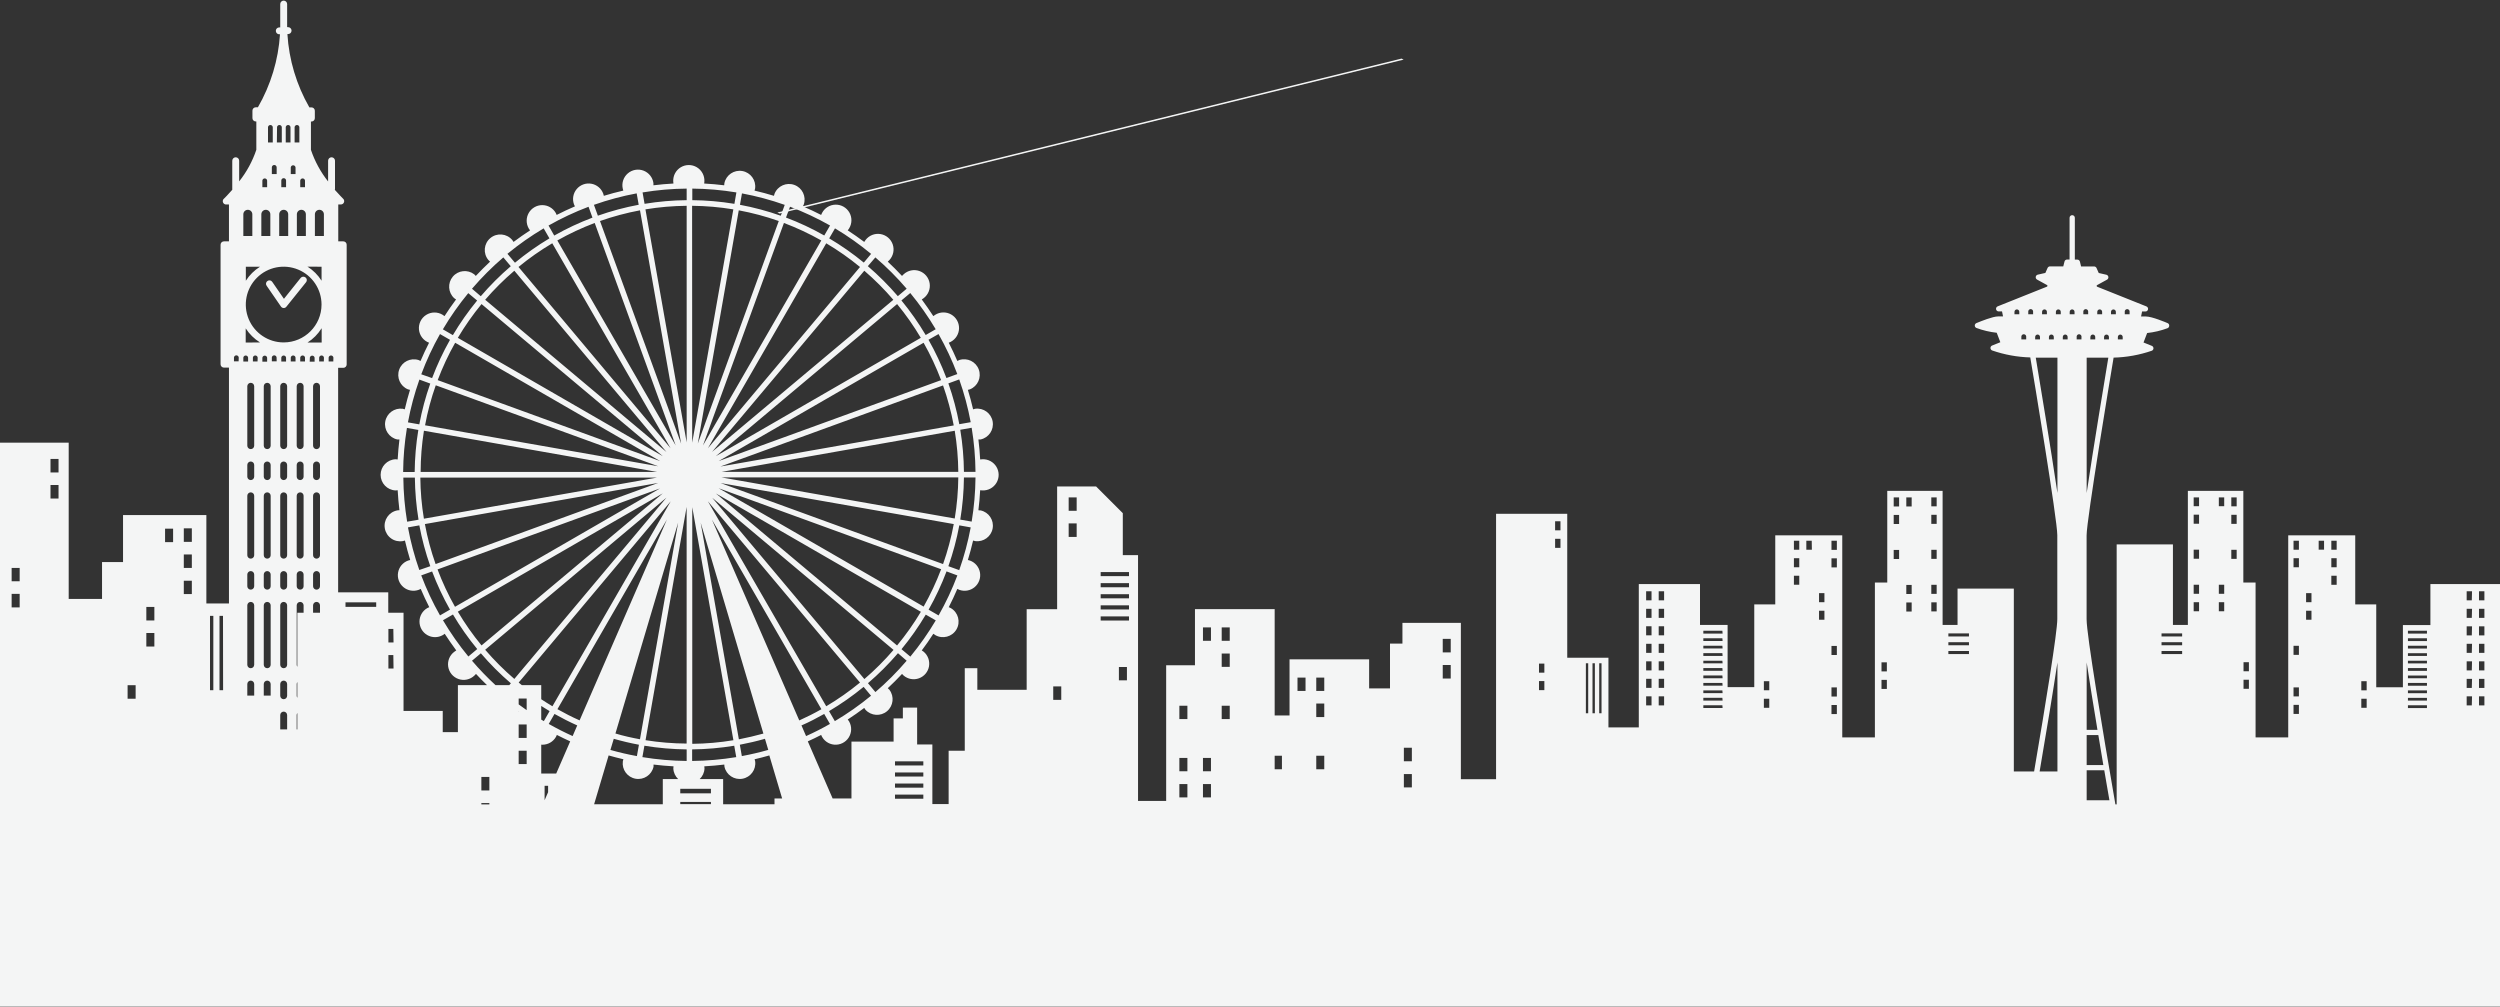 <svg width="1920" height="773" viewBox="0 0 1920 773" fill="none" xmlns="http://www.w3.org/2000/svg">
<rect x="0" y="0" width="1920" height="773" fill="#333333" stroke="none"/>
<path fill-rule="evenodd" clip-rule="evenodd" d="M263.68 185.366H259.789V157.027H261.555C262.682 157.128 263.742 156.477 264.161 155.426C264.581 154.375 264.26 153.173 263.373 152.47C263.373 152.47 260.813 149.91 257.152 145.814C257.233 145.611 257.277 145.394 257.28 145.174V123.44C257.28 121.977 256.094 120.79 254.63 120.79C253.167 120.79 251.981 121.977 251.981 123.44V139.363C246.225 132.091 241.766 123.881 238.797 115.094V93.334H239.232C240.646 93.334 241.792 92.188 241.792 90.774V85.04C241.792 83.626 240.646 82.48 239.232 82.48H237.594C227.709 65.256 221.936 45.982 220.723 26.16H221.261C222.724 26.16 223.91 24.974 223.91 23.51C223.91 22.047 222.724 20.861 221.261 20.861H220.518V3.12C220.518 1.657 219.332 0.47 217.869 0.47C216.405 0.47 215.219 1.657 215.219 3.12V21.04H214.477C213.013 21.04 211.827 22.226 211.827 23.69C211.827 25.153 213.013 26.339 214.477 26.339H215.04C213.757 46.082 207.95 65.264 198.067 82.403H196.429C195.015 82.403 193.869 83.549 193.869 84.963V90.723C193.869 92.137 195.015 93.283 196.429 93.283H196.864V115.043C193.906 123.834 189.445 132.046 183.68 139.312V123.44C183.68 121.977 182.494 120.79 181.03 120.79C179.567 120.79 178.381 121.977 178.381 123.44V145.123C178.354 145.336 178.354 145.551 178.381 145.763C175.012 149.641 172.515 152.074 172.193 152.387L172.16 152.419C171.187 153.112 170.823 154.386 171.282 155.489C171.742 156.592 172.903 157.23 174.08 157.027H175.846V185.366H171.955C170.541 185.366 169.395 186.513 169.395 187.926V279.754C169.395 281.167 170.541 282.314 171.955 282.314H175.846V463.459H158.49V395.594H94.49V431.69H78.362V460.003H52.762V339.965H0V772.938H1920V448.56H1866.55V480.048H1845.43V527.818H1824.95V464.176H1808.82V411.133H1757.36V566.32H1732.28V447.408H1722.88V377.008H1680.28V479.946H1668.81V418.096H1625.6V617.776H1624.63C1614.65 560.114 1602.51 487.467 1602.51 475.594V411.184C1602.51 399.152 1620.76 289.533 1623.24 274.659C1633.24 274.403 1643.13 272.615 1652.58 269.36C1653.36 269.055 1653.86 268.309 1653.86 267.478C1653.86 266.648 1653.36 265.901 1652.58 265.597L1646.23 263.037L1649 255.766C1654.34 255.185 1659.58 253.947 1664.61 252.08C1665.39 251.797 1665.92 251.066 1665.95 250.237C1666.05 249.375 1665.59 248.543 1664.79 248.189C1663.56 247.651 1652.68 243.069 1648.2 243.069H1644.34L1645.11 239.229H1647.67C1648.65 239.246 1649.51 238.551 1649.69 237.583C1649.87 236.616 1649.33 235.656 1648.41 235.312L1610.65 220.208C1610.38 220.11 1610.21 219.852 1610.21 219.568C1610.2 219.324 1610.33 219.096 1610.55 218.979L1618.23 214.755C1618.95 214.337 1619.35 213.52 1619.23 212.692C1619.11 211.864 1618.5 211.191 1617.69 210.992L1611.83 209.661L1610.14 205.846C1609.81 205.117 1609.09 204.646 1608.29 204.643H1598.28L1597.36 200.906C1597.13 200.006 1596.32 199.375 1595.39 199.37H1593.47V167.267C1593.47 166.15 1592.57 165.245 1591.45 165.245C1590.33 165.245 1589.43 166.15 1589.43 167.267V199.318H1587.48C1586.56 199.317 1585.75 199.953 1585.54 200.854L1584.59 204.592H1574.4C1573.59 204.584 1572.86 205.057 1572.53 205.795L1570.84 209.61L1564.98 210.941C1564.17 211.139 1563.56 211.812 1563.44 212.641C1563.32 213.469 1563.72 214.286 1564.44 214.704L1572.12 218.928C1572.34 219.045 1572.46 219.273 1572.45 219.517C1572.46 219.795 1572.3 220.05 1572.04 220.157L1534.26 235.261C1533.34 235.605 1532.8 236.564 1532.98 237.532C1533.16 238.5 1534.02 239.195 1535 239.178H1537.56L1538.33 243.018H1534.49C1530.45 243.018 1521.31 246.74 1518.56 247.862C1518.38 247.934 1518.23 247.996 1518.11 248.044C1518.01 248.084 1517.93 248.115 1517.88 248.138C1517.12 248.45 1516.63 249.188 1516.63 250.006C1516.63 250.825 1517.12 251.562 1517.88 251.875C1522.91 253.739 1528.15 254.977 1533.49 255.562L1536.26 262.832L1529.91 265.392C1529.14 265.703 1528.65 266.46 1528.68 267.286C1528.69 268.119 1529.21 268.86 1529.98 269.155C1539.41 272.417 1549.28 274.221 1559.24 274.506C1561.8 289.379 1580.01 398.998 1580.01 411.03V475.414C1580.01 485.613 1571.04 540.646 1562.19 592.509H1546.62V452.067H1503.39V479.946H1491.92V377.008H1449.42V447.408H1439.92V566.32H1414.86V411.133H1363.4V464.176H1347.28V527.715H1326.8V479.946H1305.6V448.56H1258.6V558.64H1235.28V505.136H1203.64V394.595H1148.98V598.422H1121.95V478.384H1077.07V494.307H1067.52V528.714H1051.49V506.365H990.362V549.475H978.944V467.837H917.734V510.947H895.616V615.139H874.01V426.339H862.31V394.109L841.83 373.629H811.878V467.862H788.48V529.789H750.592V513.2H740.941V576.56H728.55V617.52H716.058V571.747H704.358V543.434H693.402V551.754H686.285V569.546H653.926V613.219H639.459L620.39 569.366C623.872 567.805 627.302 566.166 630.63 564.426C632.293 568.581 636.137 571.46 640.592 571.886C645.048 572.312 649.368 570.214 651.788 566.449C654.207 562.684 654.321 557.882 652.083 554.006C651.771 553.508 651.429 553.029 651.059 552.573C655.386 549.757 659.635 546.787 663.731 543.69C664.038 544.194 664.371 544.681 664.73 545.149C669.063 549.85 676.324 550.32 681.228 546.217C686.131 542.114 686.949 534.883 683.085 529.789C682.69 529.339 682.263 528.92 681.805 528.534C685.568 525.002 689.229 521.366 692.762 517.578C693.14 518.041 693.56 518.47 694.016 518.858C697.29 521.601 701.78 522.39 705.793 520.926C709.806 519.463 712.734 515.969 713.473 511.761C714.212 507.554 712.65 503.272 709.376 500.528C708.916 500.158 708.428 499.824 707.917 499.53C711.023 495.399 713.984 491.133 716.8 486.73C717.251 487.1 717.73 487.434 718.234 487.728C723.953 491.036 731.271 489.082 734.579 483.363C737.888 477.644 735.933 470.326 730.214 467.018C729.717 466.732 729.194 466.492 728.653 466.301C731.008 461.718 733.184 457.034 735.232 452.272C735.715 452.552 736.22 452.791 736.742 452.989C740.758 454.452 745.248 453.662 748.523 450.917C751.798 448.171 753.359 443.887 752.619 439.678C751.879 435.47 748.949 431.975 744.934 430.512C744.411 430.319 743.871 430.174 743.322 430.077C744.823 425.162 746.163 420.178 747.341 415.126C747.855 415.322 748.386 415.468 748.928 415.562C755.306 416.44 761.238 412.12 762.36 405.781C763.482 399.441 759.393 393.348 753.101 391.984C752.538 391.984 751.974 391.984 751.411 391.856C752.051 386.736 752.486 381.616 752.768 376.496C753.318 376.586 753.874 376.638 754.432 376.65C758.84 376.854 763.003 374.618 765.268 370.831C767.533 367.044 767.533 362.319 765.268 358.532C763.003 354.745 758.84 352.51 754.432 352.714C753.874 352.725 753.318 352.777 752.768 352.867C752.486 347.747 752.051 342.627 751.411 337.507C751.973 337.558 752.539 337.558 753.101 337.507C759.393 336.143 763.482 330.05 762.36 323.71C761.238 317.371 755.306 313.051 748.928 313.93C748.392 314.048 747.862 314.193 747.341 314.365C746.163 309.245 744.823 304.261 743.322 299.414C743.87 299.326 744.41 299.189 744.934 299.005C750.92 296.587 753.914 289.863 751.706 283.797C749.498 277.732 742.881 274.506 736.742 276.502C736.225 276.71 735.72 276.95 735.232 277.219C733.184 272.458 731.008 267.798 728.653 263.216C729.189 263.014 729.711 262.774 730.214 262.499C734.074 260.438 736.502 256.436 736.55 252.061C736.597 247.685 734.255 243.632 730.441 241.488C726.627 239.344 721.947 239.449 718.234 241.763C717.735 242.075 717.257 242.417 716.8 242.787C713.984 238.461 711.014 234.211 707.917 229.987C708.425 229.687 708.912 229.353 709.376 228.989C712.895 226.319 714.66 221.93 713.969 217.567C713.277 213.204 710.241 209.576 706.068 208.126C701.896 206.676 697.264 207.64 694.016 210.634C693.564 211.034 693.137 211.462 692.736 211.914C689.229 208.15 685.568 204.49 681.805 200.957C682.263 200.572 682.69 200.152 683.085 199.702C686.078 196.454 687.042 191.822 685.592 187.65C684.142 183.477 680.514 180.441 676.151 179.75C671.788 179.058 667.399 180.823 664.73 184.342C664.359 184.802 664.025 185.29 663.731 185.802C659.601 182.713 655.377 179.751 651.059 176.918C651.429 176.462 651.771 175.983 652.083 175.485C654.397 171.771 654.503 167.091 652.358 163.277C650.214 159.463 646.161 157.122 641.786 157.169C637.41 157.216 633.409 159.645 631.347 163.504C631.072 164.007 630.832 164.529 630.63 165.066C626.048 162.71 621.363 160.534 616.602 158.486C616.89 158.004 617.138 157.499 617.344 156.976C619.34 150.837 616.115 144.221 610.049 142.013C603.984 139.805 597.259 142.799 594.842 148.784C594.661 149.311 594.516 149.85 594.406 150.397C589.491 148.895 584.516 147.555 579.482 146.378C579.654 145.856 579.799 145.327 579.917 144.79C580.795 138.412 576.476 132.481 570.136 131.359C563.796 130.237 557.703 134.326 556.339 140.618C556.25 141.177 556.199 141.741 556.186 142.307C551.066 141.667 545.946 141.232 540.826 140.95C540.916 140.4 540.967 139.844 540.979 139.286C541.183 134.879 538.948 130.715 535.161 128.451C531.374 126.186 526.649 126.186 522.862 128.451C519.075 130.715 516.839 134.879 517.043 139.286C517.055 139.844 517.106 140.4 517.197 140.95C512.077 141.232 506.957 141.667 501.837 142.307V140.618C501.238 136.269 498.309 132.596 494.202 131.044C490.095 129.493 485.469 130.312 482.145 133.178C478.82 136.045 477.329 140.5 478.259 144.79C478.353 145.332 478.499 145.864 478.694 146.378C473.574 147.555 468.591 148.895 463.744 150.397C463.647 149.847 463.501 149.308 463.309 148.784C461.845 144.769 458.351 141.839 454.142 141.099C449.934 140.359 445.649 141.92 442.904 145.195C440.158 148.47 439.369 152.961 440.832 156.976C441.029 157.498 441.269 158.003 441.549 158.486C436.787 160.534 432.102 162.71 427.52 165.066C427.329 164.524 427.089 164.002 426.803 163.504C424.663 159.804 420.712 157.528 416.438 157.531C412.164 157.535 408.216 159.819 406.083 163.522C403.949 167.225 403.953 171.785 406.093 175.485C406.387 175.988 406.721 176.468 407.091 176.918C402.773 179.734 398.549 182.695 394.419 185.802C394.125 185.29 393.791 184.802 393.421 184.342C389.179 179.281 381.638 178.616 376.576 182.858C371.514 187.099 370.85 194.641 375.091 199.702C375.472 200.165 375.901 200.585 376.371 200.957C372.582 204.49 368.947 208.15 365.414 211.914C365.029 211.456 364.61 211.028 364.16 210.634C359.066 206.77 351.835 207.587 347.732 212.49C343.628 217.394 344.099 224.655 348.8 228.989C349.268 229.348 349.755 229.681 350.259 229.987C347.17 234.117 344.209 238.384 341.376 242.787C340.919 242.417 340.441 242.075 339.942 241.763C336.054 239.384 331.153 239.418 327.298 241.85C323.443 244.282 321.301 248.691 321.774 253.224C322.246 257.758 325.25 261.631 329.523 263.216C327.194 267.798 324.992 272.458 322.97 277.219C322.472 276.95 321.96 276.71 321.434 276.502C315.316 274.582 308.771 277.819 306.584 283.846C304.396 289.873 307.342 296.555 313.267 299.005C313.79 299.195 314.33 299.332 314.88 299.414C313.37 304.33 312.013 309.322 310.861 314.365C310.331 314.193 309.793 314.047 309.248 313.93C302.886 313.09 296.992 317.412 295.881 323.732C294.769 330.052 298.834 336.126 305.101 337.507C305.654 337.558 306.211 337.558 306.765 337.507C306.15 342.627 305.698 347.747 305.408 352.867C304.858 352.776 304.302 352.724 303.744 352.714C297.349 353.009 292.317 358.28 292.317 364.682C292.317 371.083 297.349 376.354 303.744 376.65C304.302 376.639 304.858 376.588 305.408 376.496C305.698 381.616 306.15 386.736 306.765 391.856C306.202 391.856 305.664 391.856 305.101 391.984C298.655 393.214 294.398 399.4 295.552 405.859C296.101 408.983 297.869 411.76 300.467 413.579C303.064 415.399 306.278 416.112 309.402 415.562C309.944 415.471 310.476 415.325 310.989 415.126C312.166 420.246 313.549 425.162 315.008 430.077C314.466 430.171 313.935 430.316 313.421 430.512C309.406 431.971 306.474 435.461 305.73 439.667C304.985 443.874 306.542 448.158 309.813 450.906C313.084 453.654 317.572 454.448 321.587 452.989C322.118 452.792 322.631 452.552 323.123 452.272C325.146 457.034 327.347 461.718 329.677 466.301C329.144 466.492 328.63 466.732 328.141 467.018C324.441 469.153 322.162 473.1 322.162 477.372C322.161 481.644 324.44 485.591 328.139 487.727C331.839 489.863 336.396 489.864 340.096 487.728C340.6 487.434 341.079 487.1 341.53 486.73C344.346 491.047 347.307 495.314 350.413 499.53C349.905 499.83 349.417 500.163 348.954 500.528C345.363 503.173 343.538 507.593 344.217 512.001C344.897 516.408 347.968 520.074 352.189 521.514C356.41 522.954 361.082 521.931 364.314 518.858C364.77 518.47 365.19 518.041 365.568 517.578C368.309 520.539 371.144 523.407 374.049 526.205H351.667V562.301H340.019V545.994H309.914V470.602H298.189V454.934H259.686V282.493H263.68C265.094 282.493 266.24 281.347 266.24 279.933V188.003C266.261 187.311 266 186.64 265.518 186.143C265.036 185.646 264.372 185.366 263.68 185.366ZM1580.11 592.509H1566.42C1571.54 562.52 1576.69 531.55 1580.11 508.746V592.509ZM189.926 525.36V534.218H195.226V525.36C195.226 523.897 194.039 522.71 192.576 522.71C191.113 522.71 189.926 523.897 189.926 525.36ZM202.573 525.36V534.218H207.872V525.36C207.872 523.897 206.686 522.71 205.222 522.71C203.759 522.71 202.573 523.897 202.573 525.36ZM215.219 549.168V560.202H220.518V549.168C220.518 547.705 219.332 546.518 217.869 546.518C216.405 546.518 215.219 547.705 215.219 549.168ZM228.352 560.202V547.602C228.03 548.041 227.84 548.582 227.84 549.168V560.202H228.352ZM228.352 535.876V523.83C228.046 524.262 227.866 524.79 227.866 525.36V534.346C227.866 534.916 228.046 535.444 228.352 535.876ZM228.352 470.602H233.165V464.918C233.165 463.455 231.979 462.269 230.515 462.269C229.052 462.269 227.866 463.455 227.866 464.918V510.538C227.866 511.108 228.046 511.636 228.352 512.068V470.602ZM240.435 470.602H245.76V464.918C245.76 463.448 244.568 462.256 243.098 462.256C241.627 462.256 240.435 463.448 240.435 464.918V470.602ZM590.848 580.17L600.677 613.219H594.816V617.674H555.366V598.346H537.331C539.503 596.286 540.907 593.417 541.056 590.205C541.045 589.647 540.994 589.091 540.902 588.541C546.022 588.251 551.142 587.798 556.262 587.184C556.254 587.741 556.297 588.298 556.39 588.848C557.772 595.115 563.846 599.18 570.166 598.068C576.486 596.956 580.808 591.063 579.968 584.701C579.853 584.164 579.708 583.634 579.533 583.114C583.347 582.218 587.213 581.245 590.848 580.17ZM517.12 590.205C517.269 593.417 518.673 596.286 520.845 598.346H509.03V617.674H456.277L467.43 580.17C471.168 581.245 474.957 582.218 478.771 583.114C478.572 583.626 478.427 584.158 478.336 584.701C477.496 591.063 481.818 596.956 488.138 598.068C494.458 599.18 500.532 595.115 501.914 588.848V587.184C507.034 587.798 512.154 588.259 517.274 588.541C517.182 589.091 517.131 589.647 517.12 590.205ZM418.253 614.582L420.941 608.4V603.517H418.253V614.582ZM437.914 569.366L427.172 594.07H415.667V571.904C415.977 571.928 416.289 571.941 416.602 571.941C420.874 571.94 424.821 569.661 426.957 565.962C427.242 565.473 427.482 564.958 427.674 564.426C431.053 566.166 434.509 567.805 437.914 569.366ZM417.664 553.827C416.996 553.432 416.331 553.034 415.667 552.632V542.176C417.785 543.537 419.927 544.861 422.093 546.147L417.664 553.827ZM398.336 536.47V540.975C400.359 542.48 402.407 543.95 404.48 545.384V536.47H398.336ZM398.49 546.569L398.336 546.458V546.71H398.687C398.621 546.663 398.556 546.616 398.49 546.569ZM424.269 542.41C421.357 540.68 418.489 538.881 415.667 537.013V526.205H400.803C399.976 525.546 399.153 524.88 398.336 524.208L515.149 384.97L424.269 542.41ZM392.346 524.771L391.118 526.205H380.569C374.181 520.314 368.145 514.049 362.496 507.44L369.306 501.731C376.38 509.994 384.083 517.697 392.346 524.771ZM183.245 277.526H179.686V274.966C179.603 274.261 179.932 273.57 180.533 273.191C181.134 272.812 181.899 272.812 182.5 273.191C183.101 273.57 183.431 274.261 183.347 274.966L183.245 277.526ZM245.299 161.123C243.391 161.123 241.843 162.671 241.843 164.579V181.27H248.755V164.579C248.755 162.671 247.208 161.123 245.299 161.123ZM246.963 204.848V215.6C244.215 211.23 240.524 207.53 236.16 204.771L246.963 204.848ZM190.993 245.045C195.501 255.914 206.115 262.996 217.882 262.986C233.923 262.971 246.923 249.971 246.938 233.93C246.948 222.163 239.866 211.549 228.997 207.041C218.128 202.533 205.613 205.02 197.292 213.34C188.972 221.661 186.485 234.176 190.993 245.045ZM219.699 275.094V277.654H216.038V275.094C215.955 274.389 216.284 273.698 216.885 273.319C217.486 272.94 218.251 272.94 218.852 273.319C219.453 273.698 219.783 274.389 219.699 275.094ZM214.426 164.579V181.27H221.338V164.579C221.338 162.671 219.79 161.123 217.882 161.123C215.973 161.123 214.426 162.671 214.426 164.579ZM234.906 181.27H227.994V164.579C227.994 162.671 229.541 161.123 231.45 161.123C233.358 161.123 234.906 162.671 234.906 164.579V181.27ZM232.41 137.02C231.476 137.02 230.689 137.719 230.579 138.646V143.766H234.24V138.646C234.13 137.719 233.344 137.02 232.41 137.02ZM226.253 98.07C226.169 97.365 226.499 96.674 227.1 96.295C227.701 95.916 228.466 95.916 229.067 96.295C229.668 96.674 229.997 97.365 229.914 98.07V109.411H226.253V98.07ZM225.139 126.934C224.205 126.934 223.419 127.632 223.309 128.56V133.68H226.97V128.56C226.86 127.632 226.073 126.934 225.139 126.934ZM219.443 98.07C219.36 97.365 219.689 96.674 220.29 96.295C220.891 95.916 221.656 95.916 222.257 96.295C222.858 96.674 223.188 97.365 223.104 98.07V109.411H219.443V98.07ZM219.699 138.646C219.699 137.643 218.885 136.829 217.882 136.829C217.395 136.822 216.926 137.01 216.58 137.352C216.233 137.694 216.038 138.16 216.038 138.646V143.766H219.699V138.646ZM212.762 98.07C212.678 97.365 213.007 96.674 213.608 96.295C214.209 95.916 214.975 95.916 215.576 96.295C216.177 96.674 216.506 97.365 216.422 98.07V109.411H212.634L212.762 98.07ZM212.48 133.68V128.56C212.48 127.535 211.649 126.704 210.624 126.704C209.599 126.704 208.768 127.535 208.768 128.56V133.68H212.48ZM205.824 98.07C205.74 97.365 206.07 96.674 206.671 96.295C207.272 95.916 208.037 95.916 208.638 96.295C209.239 96.674 209.568 97.365 209.485 98.07V109.411H205.824V98.07ZM203.328 137.02C202.394 137.02 201.607 137.719 201.498 138.646V143.766H205.158V138.646C205.049 137.719 204.262 137.02 203.328 137.02ZM200.704 164.579C200.704 162.671 202.251 161.123 204.16 161.123C206.069 161.123 207.616 162.671 207.616 164.579V181.27H200.704V164.579ZM188.8 215.6C191.587 211.255 195.303 207.583 199.68 204.848H188.8V215.6ZM186.88 164.579C186.88 162.671 188.427 161.123 190.336 161.123C192.245 161.123 193.792 162.671 193.792 164.579V181.27H186.88V164.579ZM187.727 273.319C187.126 273.698 186.796 274.389 186.88 275.094V277.654H190.541V275.094C190.624 274.389 190.295 273.698 189.694 273.319C189.093 272.94 188.328 272.94 187.727 273.319ZM195.226 510.538C195.226 512.001 194.039 513.187 192.576 513.187C191.113 513.187 189.926 512.001 189.926 510.538V464.918C189.926 463.455 191.113 462.269 192.576 462.269C194.039 462.269 195.226 463.455 195.226 464.918V510.538ZM192.576 452.848C194.039 452.848 195.226 451.662 195.226 450.198V441.238C195.226 439.775 194.039 438.589 192.576 438.589C191.113 438.589 189.926 439.775 189.926 441.238V450.198C189.926 451.662 191.113 452.848 192.576 452.848ZM195.226 426.39C195.226 427.854 194.039 429.04 192.576 429.04C191.113 429.04 189.926 427.854 189.926 426.39V380.771C189.926 379.308 191.113 378.122 192.576 378.122C194.039 378.122 195.226 379.308 195.226 380.771V426.39ZM192.576 368.701C194.039 368.701 195.226 367.515 195.226 366.051V357.091C195.226 355.628 194.039 354.442 192.576 354.442C191.113 354.442 189.926 355.628 189.926 357.091V366.051C189.926 367.515 191.113 368.701 192.576 368.701ZM195.226 342.269C195.226 343.732 194.039 344.918 192.576 344.918C191.113 344.918 189.926 343.732 189.926 342.269V296.65C189.926 295.186 191.113 294 192.576 294C194.039 294 195.226 295.186 195.226 296.65V342.269ZM194.227 277.629H197.786L197.888 275.069C197.972 274.363 197.642 273.672 197.041 273.293C196.44 272.914 195.675 272.914 195.074 273.293C194.473 273.672 194.144 274.363 194.227 275.069V277.629ZM188.698 263.088V252.182C191.498 256.564 195.252 260.257 199.68 262.986L188.698 263.088ZM202.344 273.421C201.743 273.8 201.414 274.491 201.498 275.197V277.757H205.158V275.197C205.242 274.491 204.913 273.8 204.312 273.421C203.711 273.042 202.945 273.042 202.344 273.421ZM207.872 510.538C207.872 512.001 206.686 513.187 205.222 513.187C203.759 513.187 202.573 512.001 202.573 510.538V464.918C202.573 463.455 203.759 462.269 205.222 462.269C206.686 462.269 207.872 463.455 207.872 464.918V510.538ZM205.222 452.848C206.686 452.848 207.872 451.662 207.872 450.198V441.238C207.872 439.775 206.686 438.589 205.222 438.589C203.759 438.589 202.573 439.775 202.573 441.238V450.198C202.573 451.662 203.759 452.848 205.222 452.848ZM207.872 426.39C207.872 427.854 206.686 429.04 205.222 429.04C203.759 429.04 202.573 427.854 202.573 426.39V380.771C202.573 379.308 203.759 378.122 205.222 378.122C206.686 378.122 207.872 379.308 207.872 380.771V426.39ZM205.222 368.701C206.686 368.701 207.872 367.515 207.872 366.051V357.091C207.872 355.628 206.686 354.442 205.222 354.442C203.759 354.442 202.573 355.628 202.573 357.091V366.051C202.573 367.515 203.759 368.701 205.222 368.701ZM207.872 342.269C207.872 343.732 206.686 344.918 205.222 344.918C203.759 344.918 202.573 343.732 202.573 342.269V296.65C202.573 295.186 203.759 294 205.222 294C206.686 294 207.872 295.186 207.872 296.65V342.269ZM208.768 277.526H212.48L212.429 274.966C212.512 274.261 212.183 273.57 211.582 273.191C210.981 272.812 210.216 272.812 209.615 273.191C209.014 273.57 208.684 274.261 208.768 274.966V277.526ZM217.869 536.995C219.332 536.995 220.518 535.809 220.518 534.346V525.36C220.518 523.897 219.332 522.71 217.869 522.71C216.405 522.71 215.219 523.897 215.219 525.36V534.346C215.219 535.809 216.405 536.995 217.869 536.995ZM220.518 510.538C220.518 512.001 219.332 513.187 217.869 513.187C216.405 513.187 215.219 512.001 215.219 510.538V464.918C215.219 463.455 216.405 462.269 217.869 462.269C219.332 462.269 220.518 463.455 220.518 464.918V510.538ZM217.869 452.848C219.332 452.848 220.518 451.662 220.518 450.198V441.238C220.518 439.775 219.332 438.589 217.869 438.589C216.405 438.589 215.219 439.775 215.219 441.238V450.198C215.219 451.662 216.405 452.848 217.869 452.848ZM220.518 426.39C220.518 427.854 219.332 429.04 217.869 429.04C216.405 429.04 215.219 427.854 215.219 426.39V380.771C215.219 379.308 216.405 378.122 217.869 378.122C219.332 378.122 220.518 379.308 220.518 380.771V426.39ZM217.869 368.701C219.332 368.701 220.518 367.515 220.518 366.051V357.091C220.518 355.628 219.332 354.442 217.869 354.442C216.405 354.442 215.219 355.628 215.219 357.091V366.051C215.219 367.515 216.405 368.701 217.869 368.701ZM220.518 342.269C220.518 343.732 219.332 344.918 217.869 344.918C216.405 344.918 215.219 343.732 215.219 342.269V296.65C215.219 295.186 216.405 294 217.869 294C219.332 294 220.518 295.186 220.518 296.65V342.269ZM223.309 275.069V277.629H226.97V275.069C227.053 274.363 226.724 273.672 226.123 273.293C225.522 272.914 224.757 272.914 224.156 273.293C223.555 273.672 223.225 274.363 223.309 275.069ZM230.515 452.848C231.979 452.848 233.165 451.662 233.165 450.198V441.238C233.165 439.775 231.979 438.589 230.515 438.589C229.052 438.589 227.866 439.775 227.866 441.238V450.198C227.866 451.662 229.052 452.848 230.515 452.848ZM233.165 426.39C233.165 427.854 231.979 429.04 230.515 429.04C229.052 429.04 227.866 427.854 227.866 426.39V380.771C227.866 379.308 229.052 378.122 230.515 378.122C231.979 378.122 233.165 379.308 233.165 380.771V426.39ZM230.515 368.701C231.979 368.701 233.165 367.515 233.165 366.051V357.091C233.165 355.628 231.979 354.442 230.515 354.442C229.052 354.442 227.866 355.628 227.866 357.091V366.051C227.866 367.515 229.052 368.701 230.515 368.701ZM233.165 342.269C233.165 343.732 231.979 344.918 230.515 344.918C229.052 344.918 227.866 343.732 227.866 342.269V296.65C227.866 295.186 229.052 294 230.515 294C231.979 294 233.165 295.186 233.165 296.65V342.269ZM230.579 277.629H234.24V275.069C234.324 274.363 233.994 273.672 233.393 273.293C232.792 272.914 232.027 272.914 231.426 273.293C230.825 273.672 230.496 274.363 230.579 275.069V277.629ZM247.04 252.285V263.088H236.134C240.514 260.316 244.207 256.588 246.938 252.182L247.04 252.285ZM238.799 273.421C238.198 273.8 237.868 274.491 237.952 275.197L237.85 277.757H241.613V275.197C241.696 274.491 241.367 273.8 240.766 273.421C240.165 273.042 239.4 273.042 238.799 273.421ZM243.098 452.861C244.568 452.861 245.76 451.669 245.76 450.198V441.238C245.76 439.768 244.568 438.576 243.098 438.576C241.627 438.576 240.435 439.768 240.435 441.238V450.198C240.435 451.669 241.627 452.861 243.098 452.861ZM245.76 426.39C245.76 427.861 244.568 429.053 243.098 429.053C241.627 429.053 240.435 427.861 240.435 426.39V380.771C240.435 379.301 241.627 378.109 243.098 378.109C244.568 378.109 245.76 379.301 245.76 380.771V426.39ZM243.098 368.714C244.568 368.714 245.76 367.522 245.76 366.051V357.091C245.76 355.621 244.568 354.429 243.098 354.429C241.627 354.429 240.435 355.621 240.435 357.091V366.051C240.435 367.522 241.627 368.714 243.098 368.714ZM245.76 342.269C245.76 343.739 244.568 344.931 243.098 344.931C241.627 344.931 240.435 343.739 240.435 342.269V296.65C240.435 295.179 241.627 293.987 243.098 293.987C244.568 293.987 245.76 295.179 245.76 296.65V342.269ZM245.12 277.629H248.704L248.781 275.069C248.864 274.363 248.535 273.672 247.934 273.293C247.333 272.914 246.568 272.914 245.967 273.293C245.366 273.672 245.036 274.363 245.12 275.069V277.629ZM255.974 277.629H252.39V275.069C252.307 274.363 252.636 273.672 253.237 273.293C253.838 272.914 254.603 272.914 255.204 273.293C255.805 273.672 256.135 274.363 256.051 275.069L255.974 277.629ZM493.363 581.475L494.899 572.72C505.632 574.483 516.484 575.424 527.36 575.536V584.419C515.969 584.305 504.604 583.321 493.363 581.475ZM531.558 575.536V584.419C542.906 584.299 554.229 583.315 565.427 581.475L563.891 572.72C553.201 574.479 542.392 575.42 531.558 575.536ZM641.152 553.827L636.698 546.147C646.02 540.625 654.903 534.394 663.27 527.51L668.954 534.32C660.204 541.531 650.909 548.053 641.152 553.827ZM543.642 384.97L634.547 542.41C643.641 537.009 652.31 530.924 660.48 524.208L543.642 384.97ZM309.76 366.794H318.618C318.736 377.627 319.677 388.436 321.434 399.126L312.678 400.662C310.835 389.465 309.859 378.142 309.76 366.794ZM334.669 295.907C331.12 305.913 328.372 316.186 326.451 326.627L505.549 358.09L334.669 295.907ZM504.806 362.467H323.046C323.066 351.862 323.914 341.274 325.581 330.8L504.806 362.467ZM349.568 263.242C344.358 272.445 339.873 282.039 336.154 291.939L507.008 354.122L349.568 263.242ZM460.8 169.75C470.815 166.229 481.085 163.482 491.52 161.533L523.11 340.733L460.8 169.75ZM428.032 184.675L518.938 342.115L456.73 171.235C446.836 174.979 437.242 179.472 428.032 184.675ZM495.693 160.79C506.163 159.067 516.75 158.151 527.36 158.051V339.811L495.693 160.79ZM563.2 160.79C552.73 159.067 542.143 158.151 531.533 158.051L531.61 339.99L563.2 160.79ZM567.373 161.533C577.809 163.478 588.079 166.226 598.093 169.75L535.91 340.656L567.373 161.533ZM630.758 184.675C621.551 179.467 611.957 174.974 602.061 171.235L539.878 342.115L630.758 184.675ZM724.25 296.01C727.774 306.023 730.522 316.294 732.467 326.73L553.267 358.294L724.25 296.01ZM709.325 263.242L551.885 354.122L722.765 291.939C719.026 282.043 714.533 272.449 709.325 263.242ZM733.235 330.8C734.954 341.245 735.87 351.806 735.974 362.39H554.214L733.235 330.8ZM733.235 398.205C734.953 387.769 735.869 377.216 735.974 366.64H554.035L733.235 398.205ZM732.493 402.48C730.544 412.915 727.797 423.185 724.275 433.2L553.395 370.992L732.493 402.48ZM709.35 465.866C714.554 456.655 719.047 447.062 722.79 437.168L551.91 374.96L709.35 465.866ZM334.541 433.2C330.995 423.193 328.248 412.921 326.323 402.48L505.523 370.89L334.541 433.2ZM349.44 466.019L506.88 375.114L336.026 437.322C339.749 447.219 344.234 456.814 349.44 466.019ZM325.555 398.358C323.824 387.924 322.908 377.37 322.816 366.794H504.576L325.555 398.358ZM312.525 328.65C310.681 339.847 309.706 351.17 309.606 362.518H318.464C318.58 351.685 319.521 340.876 321.28 330.186L312.525 328.65ZM313.293 324.374C315.364 313.213 318.309 302.231 322.099 291.53L330.445 294.576C326.833 304.788 324.017 315.264 322.022 325.91L313.293 324.374ZM337.92 256.56C332.318 266.465 327.508 276.797 323.533 287.459L331.853 290.378C335.673 280.242 340.269 270.417 345.6 260.989L337.92 256.56ZM340.122 252.925C345.896 243.167 352.418 233.872 359.629 225.123L366.438 230.806C359.555 239.173 353.324 248.057 347.802 257.379L340.122 252.925ZM509.056 350.358L369.818 233.52C363.102 241.69 357.017 250.36 351.616 259.453L509.056 350.358ZM372.608 230.218C379.498 222.228 386.986 214.773 395.008 207.92L511.846 347.133L372.608 230.218ZM424.141 186.826C415.042 192.218 406.372 198.303 398.208 205.027L515.021 344.266L424.141 186.826ZM395.418 201.699L389.709 194.915C398.473 187.704 407.776 181.174 417.536 175.382L421.965 183.062C412.698 188.604 403.866 194.843 395.546 201.725L395.418 201.699ZM451.994 158.794C441.399 162.802 431.128 167.621 421.274 173.206L425.651 180.912C435.065 175.562 444.882 170.957 455.014 167.139L451.994 158.794ZM456.141 157.309C466.837 153.53 477.809 150.586 488.96 148.502L490.522 157.258C479.868 159.247 469.384 162.054 459.162 165.654L456.141 157.309ZM527.36 153.725V144.842C516.011 144.949 504.688 145.933 493.491 147.786L495.027 156.541C505.716 154.772 516.526 153.83 527.36 153.725ZM531.686 144.842C543.035 144.949 554.358 145.933 565.555 147.786L564.019 156.541C553.33 154.769 542.521 153.828 531.686 153.725V144.842ZM602.675 157.334C591.971 153.556 580.99 150.611 569.83 148.528L568.294 157.283C578.94 159.27 589.416 162.077 599.629 165.68L602.675 157.334ZM606.746 158.768C617.343 162.77 627.614 167.589 637.466 173.181L633.037 180.861C623.615 175.511 613.788 170.906 603.648 167.088L606.746 158.768ZM663.398 201.674L669.082 194.89L668.954 194.941C660.24 187.726 650.989 181.188 641.28 175.382L636.826 183.062C646.147 188.576 655.031 194.798 663.398 201.674ZM660.48 205.053L543.642 344.291L634.547 186.851C643.646 192.243 652.316 198.329 660.48 205.053ZM686.08 230.243C679.23 222.242 671.776 214.779 663.782 207.92L546.867 347.056L686.08 230.243ZM688.973 233.52C695.697 241.684 701.782 250.354 707.174 259.453L549.734 350.358L688.973 233.52ZM699.085 225.046L692.301 230.73V230.755C699.175 239.12 705.405 247.995 710.938 257.302L718.618 252.848C712.826 243.096 706.296 233.801 699.085 225.046ZM720.794 256.56C726.385 266.412 731.204 276.683 735.206 287.28L726.861 290.326C723.043 280.186 718.438 270.36 713.088 260.938L720.794 256.56ZM745.498 324.246C743.414 313.087 740.47 302.106 736.691 291.402L728.346 294.448C731.949 304.661 734.756 315.137 736.742 325.782L745.498 324.246ZM749.184 362.39C749.076 351.042 748.092 339.719 746.24 328.522L737.485 330.058C739.256 340.746 740.198 351.556 740.301 362.39H749.184ZM746.24 400.586C748.092 389.389 749.076 378.065 749.184 366.717H740.301C740.195 377.551 739.254 388.36 737.485 399.05L746.24 400.586ZM745.498 405.04C743.414 416.191 740.47 427.163 736.691 437.859L728.346 434.838C731.946 424.616 734.753 414.132 736.742 403.478L745.498 405.04ZM720.845 472.65C726.431 462.795 731.249 452.524 735.258 441.93L726.938 438.832C723.115 448.97 718.51 458.796 713.165 468.221L720.845 472.65ZM718.669 476.464C712.877 486.224 706.347 495.527 699.136 504.291L692.352 498.582C699.227 490.218 705.458 481.343 710.989 472.035L718.669 476.464ZM549.811 378.979L689.024 495.792L688.973 495.69C695.71 487.56 701.813 478.925 707.226 469.859L549.811 378.979ZM686.234 499.12C679.347 507.145 671.859 514.634 663.834 521.52L546.995 382.282L686.234 499.12ZM613.837 553.29C619.648 550.678 625.331 547.811 630.835 544.688L546.714 398.973L613.837 553.29ZM586.291 563.376C580.113 565.083 573.833 566.559 567.45 567.805L538.112 401.405L586.291 563.376ZM531.661 571.261C542.246 571.148 552.807 570.224 563.251 568.496L531.661 389.501V571.261ZM495.77 568.496L495.776 568.462C506.213 570.131 516.764 570.999 527.334 571.056V389.296L495.776 568.462L495.667 568.445L495.77 568.496ZM472.653 563.325C478.822 565.194 485.12 566.576 491.494 567.754L520.832 401.302L472.653 563.325ZM445.133 553.238C439.296 550.678 433.638 547.76 428.109 544.637L512.23 398.922L445.133 553.238ZM372.608 499.018C379.501 507.037 386.989 514.525 395.008 521.418L511.846 382.179L372.608 499.018ZM369.818 495.69C363.102 487.519 357.017 478.85 351.616 469.757L509.056 378.877L369.818 495.69ZM359.706 504.189L366.515 498.48C359.632 490.122 353.401 481.247 347.878 471.933L340.198 476.362C345.972 486.127 352.494 495.431 359.706 504.189ZM337.92 472.624C332.324 462.774 327.505 452.503 323.507 441.904L331.853 438.883C335.681 448.99 340.277 458.789 345.6 468.195L337.92 472.624ZM313.318 405.04C315.362 416.156 318.272 427.095 322.022 437.757L330.47 434.838C326.862 424.617 324.046 414.132 322.048 403.478L313.318 405.04ZM386.56 197.68L392.269 204.464C384.012 211.545 376.31 219.248 369.229 227.504L362.496 221.744C369.889 213.118 377.934 205.073 386.56 197.68ZM689.536 227.453L696.32 221.744C688.936 213.118 680.899 205.073 672.282 197.68L666.496 204.413C674.746 211.501 682.448 219.203 689.536 227.453ZM672.307 531.504L666.598 524.694C674.855 517.613 682.557 509.911 689.638 501.654L696.32 507.44C688.943 516.08 680.906 524.134 672.282 531.53L672.307 531.504ZM615.526 557.13L619.059 565.296L619.034 565.322C625.331 562.506 631.45 559.382 637.414 555.978L632.986 548.298C627.328 551.498 621.491 554.57 615.526 557.13ZM590.029 575.92C583.373 577.814 576.606 579.402 569.728 580.682L568.192 571.952C574.72 570.723 581.171 569.213 587.494 567.395L590.029 575.92ZM471.373 567.395L468.813 575.92L468.787 575.946C475.443 577.84 482.227 579.427 489.139 580.682L490.701 571.952C484.13 570.723 477.687 569.204 471.373 567.395ZM439.782 565.296C433.51 562.48 427.392 559.357 421.427 555.978L425.856 548.298C431.539 551.498 437.35 554.467 443.315 557.13L439.782 565.296ZM230.861 213.501L218.061 229.501L209.101 216.496C208.721 215.894 208.108 215.478 207.408 215.347C206.709 215.216 205.987 215.382 205.414 215.805C204.825 216.197 204.424 216.816 204.308 217.515C204.192 218.213 204.37 218.929 204.8 219.491L215.782 235.44C216.254 236.138 217.039 236.559 217.882 236.566C218.683 236.572 219.441 236.203 219.93 235.568L235.008 216.803C235.485 216.263 235.713 215.547 235.635 214.831C235.557 214.115 235.18 213.465 234.598 213.04C233.435 212.149 231.773 212.354 230.861 213.501ZM15.104 466.48H8.934V456.112H15.104V466.48ZM8.934 446.435H15.104V436.195H8.934V446.435ZM44.954 382.896H38.784V372.502H44.954V382.896ZM38.784 362.851H44.954V352.458H38.784V362.851ZM104.166 536.65H97.997V526.256H104.166V536.65ZM112.384 496.56H118.554V486.166H112.384V496.56ZM118.554 476.515H112.384V466.122H118.554V476.515ZM126.771 416.381H132.941V406.013H126.771V416.381ZM147.328 456.24H141.158V446H147.328V456.24ZM141.158 436.195H147.328V425.827H141.158V436.195ZM147.328 416.15H141.158V405.782H147.328V416.15ZM161.28 530.096H163.84V472.982H161.28V530.096ZM171.341 530.096H168.576V472.982H171.264L171.341 530.096ZM288.922 466.096H265.344V462.614H288.922V466.096ZM298.291 513.456H302.234L302.08 503.088H298.291V513.456ZM302.234 493.411H298.291V483.043H302.08L302.234 493.411ZM369.69 617.802H375.834V616.752H369.69V617.802ZM375.834 607.075H369.69V596.707H375.834V607.075ZM404.48 586.8H398.336V576.56H404.48V586.8ZM398.336 566.755H404.48V556.387H398.336V566.755ZM545.997 617.571H522.445V615.882H545.997V617.571ZM522.445 609.302H545.997V605.821H522.445V609.302ZM709.12 613.45H687.36V610.275H709.12V613.45ZM687.36 604.925H709.12V601.776H687.36V604.925ZM709.12 596.4H687.36V593.251H709.12V596.4ZM687.36 587.875H709.12V584.726H687.36V587.875ZM815.053 537.52H808.883V527.152H815.053V537.52ZM820.736 412.362H826.88V401.994H820.736V412.362ZM826.88 392.317H820.736V382H826.88V392.317ZM859.315 522.493H865.485V512.253H859.315V522.493ZM867.072 476.566H845.312V473.418H867.072V476.566ZM845.312 468.067H867.072V464.893H845.312V468.067ZM867.072 459.542H845.312V456.368H867.072V459.542ZM845.312 451.018H867.072V447.843H845.312V451.018ZM867.072 442.493H845.312V439.344H867.072V442.493ZM905.754 612.4H911.923V602.16H905.754V612.4ZM911.923 592.355H905.754V582.115H911.923V592.355ZM905.754 552.266H911.923V542.026H905.754V552.266ZM930.022 612.4H923.878V602.16H930.022V612.4ZM923.878 592.355H930.022V582.115H923.878V592.355ZM930.022 492.131H923.878V481.84H930.022V492.131ZM938.266 552.266H944.435V542.026H938.266V552.266ZM944.435 512.176H938.266V501.936H944.435V512.176ZM938.266 492.131H944.435V481.84H938.266V492.131ZM984.525 590.794H978.944V580.426H984.525V590.794ZM996.48 530.659H1002.65V520.419H996.48V530.659ZM1017.04 590.794H1010.89V580.426H1017.04V590.794ZM1010.89 550.704H1017.04V540.336H1010.89V550.704ZM1017.04 530.659H1010.89V520.419H1017.04V530.659ZM1078.17 604.72H1084.31V594.48H1078.17V604.72ZM1084.31 584.675H1078.17V574.282H1084.31V584.675ZM1108.02 521.11H1114.16V510.717H1108.02V521.11ZM1114.16 501.066H1108.02V490.672H1114.16V501.066ZM1181.95 530.045H1186.07V523.082H1181.95V530.045ZM1186.07 516.605H1181.95V509.642H1186.07V516.605ZM1194.32 420.758H1198.44V413.795H1194.32V420.758ZM1198.44 407.318H1194.32V400.355H1198.44V407.318ZM1217.95 547.786H1219.74V509.386H1217.95V547.786ZM1224.86 547.786H1223.04V509.386H1224.86V547.786ZM1228.19 547.786H1229.98V509.386H1228.19V547.786ZM1268.38 541.744H1264.23V534.781H1268.38V541.744ZM1264.23 528.304H1268.38V521.341H1264.23V528.304ZM1268.38 514.864H1264.23V507.901H1268.38V514.864ZM1264.23 501.398H1268.38V494.435H1264.23V501.398ZM1268.38 487.958H1264.23V480.995H1268.38V487.958ZM1264.23 474.518H1268.38V467.555H1264.23V474.518ZM1268.38 461.053H1264.23V454.09H1268.38V461.053ZM1273.88 541.744H1278.03V534.781H1273.88V541.744ZM1278.03 528.304H1273.88V521.341H1278.03V528.304ZM1273.88 514.864H1278.03V507.901H1273.88V514.864ZM1278.03 501.398H1273.88V494.435H1278.03V501.398ZM1273.88 487.958H1278.03V480.995H1273.88V487.958ZM1278.03 474.518H1273.88V467.555H1278.03V474.518ZM1273.88 461.053H1278.03V454.09H1273.88V461.053ZM1322.96 543.766H1308.16V541.642H1322.78L1322.96 543.766ZM1308.16 538.058H1322.96L1322.78 535.933H1308.16V538.058ZM1322.96 532.349H1308.16V530.224H1322.78L1322.96 532.349ZM1308.16 526.614H1322.96L1322.78 524.49H1308.16V526.614ZM1322.96 520.906H1308.16V518.781H1322.78L1322.96 520.906ZM1308.16 515.197H1322.96L1322.78 513.072H1308.16V515.197ZM1322.96 509.462H1308.16V507.44H1322.78L1322.96 509.462ZM1308.16 503.754H1322.96L1322.78 501.629H1308.16V503.754ZM1322.96 498.045H1308.16V495.92H1322.78L1322.96 498.045ZM1308.16 492.31H1322.96L1322.78 490.186H1308.16V492.31ZM1322.96 486.602H1308.16V484.4H1322.78L1322.96 486.602ZM1354.65 543.587H1358.8V536.624H1354.65V543.587ZM1358.8 530.147H1354.65V523.158H1358.8V530.147ZM1377.72 449.098H1381.84V442.16H1377.72V449.098ZM1381.84 435.658H1377.72V428.694H1381.84V435.658ZM1377.72 422.192H1381.84V415.28H1377.72V422.192ZM1391.51 422.192H1387.26V415.28H1391.41L1391.51 422.192ZM1397.02 475.952H1401.16V469.04H1397.02V475.952ZM1401.16 462.486H1397.02V455.523H1401.16V462.486ZM1406.57 548.4H1410.71V541.437H1406.57V548.4ZM1410.71 534.934H1406.57V527.92H1410.71V534.934ZM1406.57 503.037H1410.71V496.074H1406.57V503.037ZM1410.71 435.786H1406.57V428.822H1410.71V435.786ZM1406.57 422.32H1410.71V415.28H1406.57V422.32ZM1449.11 529.123H1444.99V522.16H1449.11V529.123ZM1444.99 515.658H1449.11V508.694H1444.99V515.658ZM1458.51 429.309H1454.36V422.346H1458.51V429.309ZM1454.36 402.429H1458.51V395.466H1454.36V402.429ZM1458.51 388.963H1454.36V382H1458.51V388.963ZM1464.04 469.654H1468.16V462.691H1464.04V469.654ZM1468.16 456.214H1464.04V449.251H1468.16V456.214ZM1464.04 388.963H1468.16V382H1464.04V388.963ZM1487.36 469.552H1483.24V462.589H1487.36V469.552ZM1483.24 456.112H1487.36V449.149H1483.24V456.112ZM1487.36 429.206H1483.24V422.243H1487.36V429.206ZM1483.24 402.326H1487.36V395.363H1483.24V402.326ZM1487.36 388.861H1483.24V382H1487.36V388.861ZM1496.35 502.32H1512.17V499.99H1496.35V502.32ZM1512.17 495.562H1496.35V493.232H1512.17V495.562ZM1496.35 488.803H1512.17V486.474H1496.35V488.803ZM1675.88 502.32H1660.06V499.99H1675.88V502.32ZM1660.06 495.562H1675.88V493.232H1660.06V495.562ZM1675.88 488.803H1660.06V486.474H1675.88V488.803ZM1684.74 469.475H1688.88V462.512H1684.74V469.475ZM1688.88 456.035H1684.74V449.072H1688.88V456.035ZM1684.74 429.13H1688.88V422.166H1684.74V429.13ZM1688.88 402.25H1684.74V395.286H1688.88V402.25ZM1684.74 388.784H1688.88V382H1684.74V388.784ZM1708.19 469.475H1704.06V462.512H1708.19V469.475ZM1704.06 456.035H1708.19V449.072H1704.06V456.035ZM1708.19 388.784H1704.06V382H1708.19V388.784ZM1713.64 429.206H1717.76V422.243H1713.64V429.206ZM1717.76 402.326H1713.64V395.363H1717.76V402.326ZM1713.64 388.861H1717.76V382H1713.64V388.861ZM1727.16 529.021H1723.03V522.058H1727.16V529.021ZM1723.03 515.555H1727.16V508.592H1723.03V515.555ZM1765.56 548.298H1761.43V541.334H1765.56V548.298ZM1761.43 534.832H1765.56V527.92H1761.43V534.832ZM1765.56 502.934H1761.43V495.971H1765.56V502.934ZM1761.43 435.683H1765.56V428.72H1761.43V435.683ZM1765.56 422.218H1761.43V415.28H1765.56V422.218ZM1771.08 475.978H1775.21V469.04H1771.08V475.978ZM1775.21 462.512H1771.08V455.549H1775.21V462.512ZM1780.74 422.166H1784.88V415.28H1780.74V422.166ZM1794.56 449.123H1790.46V442.16H1794.56V449.123ZM1790.46 435.683H1794.56V428.72H1790.46V435.683ZM1794.56 422.218H1790.46V415.28H1794.56V422.218ZM1813.48 543.613H1817.6V536.65H1813.48V543.613ZM1817.6 530.173H1813.48V523.184H1817.6V530.173ZM1849.29 543.792H1863.91V541.667H1849.29V543.792ZM1863.91 538.083H1849.29V535.958H1863.91V538.083ZM1849.29 532.374H1863.91V530.25H1849.29V532.374ZM1863.91 526.64H1849.29V524.515H1863.91V526.64ZM1849.29 520.931H1863.91V518.806H1849.29V520.931ZM1863.91 515.222H1849.29V513.098H1863.91V515.222ZM1849.29 509.488H1863.91V507.44H1849.29V509.488ZM1863.91 503.779H1849.29V501.654H1863.91V503.779ZM1849.29 498.07H1863.91V495.946H1849.29V498.07ZM1863.91 492.336H1849.29V490.211H1863.91V492.336ZM1849.29 486.627H1863.91V484.4H1849.29V486.627ZM1898.34 541.77H1894.4V534.806H1898.52L1898.34 541.77ZM1894.4 528.33H1898.34L1898.52 521.366H1894.4V528.33ZM1898.34 514.89H1894.4V507.926H1898.52L1898.34 514.89ZM1894.4 501.424H1898.34L1898.52 494.461H1894.4V501.424ZM1898.34 487.984H1894.4V481.021H1898.52L1898.34 487.984ZM1894.4 474.544H1898.34L1898.52 467.581H1894.4V474.544ZM1898.34 461.078H1894.4V454.115H1898.52L1898.34 461.078ZM1903.87 541.77H1908.02V534.806H1903.87V541.77ZM1908.02 528.33H1903.87V521.366H1908.02V528.33ZM1903.87 514.89H1908.02V507.926H1903.87V514.89ZM1908.02 501.424H1903.87V494.461H1908.02V501.424ZM1903.87 487.984H1908.02V481.021H1903.87V487.984ZM1908.02 474.544H1903.87V467.581H1908.02V474.544ZM1903.87 461.078H1908.02V454.115H1903.87V461.078ZM1575.45 256.918C1574.42 256.918 1573.58 257.755 1573.58 258.787V260.656H1577.32V258.787C1577.32 257.755 1576.48 256.918 1575.45 256.918ZM1568.31 239.485C1568.31 238.463 1569.13 237.63 1570.15 237.616C1571.18 237.616 1572.02 238.453 1572.02 239.485V241.354H1568.31V239.485ZM1547.11 241.354H1550.82V239.485C1550.82 238.463 1550 237.63 1548.98 237.616C1548.48 237.616 1548.01 237.813 1547.66 238.163C1547.31 238.514 1547.11 238.989 1547.11 239.485V241.354ZM1556.12 260.656H1552.41V258.787C1552.33 258.072 1552.66 257.372 1553.27 256.988C1553.88 256.604 1554.65 256.604 1555.26 256.988C1555.87 257.372 1556.21 258.072 1556.12 258.787V260.656ZM1557.71 241.354H1561.42V239.485C1561.5 238.77 1561.17 238.07 1560.56 237.686C1559.95 237.302 1559.18 237.302 1558.57 237.686C1557.96 238.07 1557.62 238.77 1557.71 239.485V241.354ZM1563.01 258.787C1563.01 257.765 1563.83 256.932 1564.85 256.918C1565.88 256.918 1566.72 257.755 1566.72 258.787V260.656H1563.01V258.787ZM1563.79 276.641C1566.35 292.019 1574.93 343.688 1580.11 378.621V274.685H1563.47L1563.79 276.641ZM1582.67 239.485V241.354H1578.93V239.485C1578.93 238.453 1579.77 237.616 1580.8 237.616C1581.83 237.616 1582.67 238.453 1582.67 239.485ZM1584.23 260.656H1587.94V258.787C1587.94 257.765 1587.12 256.932 1586.1 256.918C1585.07 256.918 1584.23 257.755 1584.23 258.787V260.656ZM1593.24 241.354H1589.53V239.485C1589.53 238.989 1589.73 238.514 1590.08 238.163C1590.43 237.813 1590.9 237.616 1591.4 237.616C1592.42 237.63 1593.24 238.463 1593.24 239.485V241.354ZM1614.44 241.354V239.485C1614.44 238.453 1613.6 237.616 1612.57 237.616C1611.54 237.616 1610.7 238.453 1610.7 239.485V241.354H1614.44ZM1605.43 258.787C1605.43 257.765 1606.25 256.932 1607.27 256.918C1608.3 256.918 1609.14 257.755 1609.14 258.787V260.656H1605.38L1605.43 258.787ZM1594.88 260.656H1598.54L1598.59 258.787C1598.68 258.072 1598.34 257.372 1597.73 256.988C1597.12 256.604 1596.35 256.604 1595.74 256.988C1595.13 257.372 1594.8 258.072 1594.88 258.787V260.656ZM1620.1 614.602H1620.04C1619.22 609.981 1618.4 605.158 1617.56 600.26L1617.56 600.247L1617.56 600.233C1617.07 597.36 1616.58 594.461 1616.08 591.562H1602.56V614.602H1620.04L1620.04 614.627L1620.1 614.602ZM1602.56 587.594H1615.36C1614.44 581.965 1613.49 576.323 1612.55 570.698L1612.55 570.676L1612.55 570.674C1612.2 568.631 1611.86 566.591 1611.52 564.554H1602.56V587.594ZM1610.8 560.56H1602.56V508.746C1604.79 523.44 1607.68 541.539 1610.85 560.56H1610.8ZM1600 239.51V241.379H1603.71V239.51C1603.8 238.795 1603.46 238.095 1602.85 237.711C1602.24 237.327 1601.47 237.327 1600.86 237.711C1600.25 238.095 1599.92 238.795 1600 239.51ZM1602.56 378.646V274.71H1619.2L1618.87 276.668L1618.87 276.669C1616.32 292.049 1607.74 343.715 1602.56 378.646ZM1615.92 258.813V260.682H1619.66V258.813C1619.66 257.781 1618.82 256.944 1617.79 256.944C1616.76 256.944 1615.92 257.781 1615.92 258.813ZM1624.96 241.379H1621.25V239.51C1621.25 238.478 1622.08 237.642 1623.12 237.642C1624.15 237.642 1624.99 238.478 1624.99 239.51L1624.96 241.379ZM1626.52 260.682H1630.23V258.813C1630.23 257.791 1629.41 256.958 1628.39 256.944C1627.36 256.944 1626.52 257.781 1626.52 258.813V260.682ZM1635.53 241.379H1631.82V239.51C1631.74 238.795 1632.07 238.095 1632.68 237.711C1633.29 237.327 1634.06 237.327 1634.67 237.711C1635.28 238.095 1635.62 238.795 1635.53 239.51V241.379Z" fill="#F4F5F5"/>
<path fill-rule="evenodd" clip-rule="evenodd" d="M1078 45.789L598.657 164L597 163.211L1076.34 45L1078 45.789Z" fill="#F4F5F5"/>
</svg>
